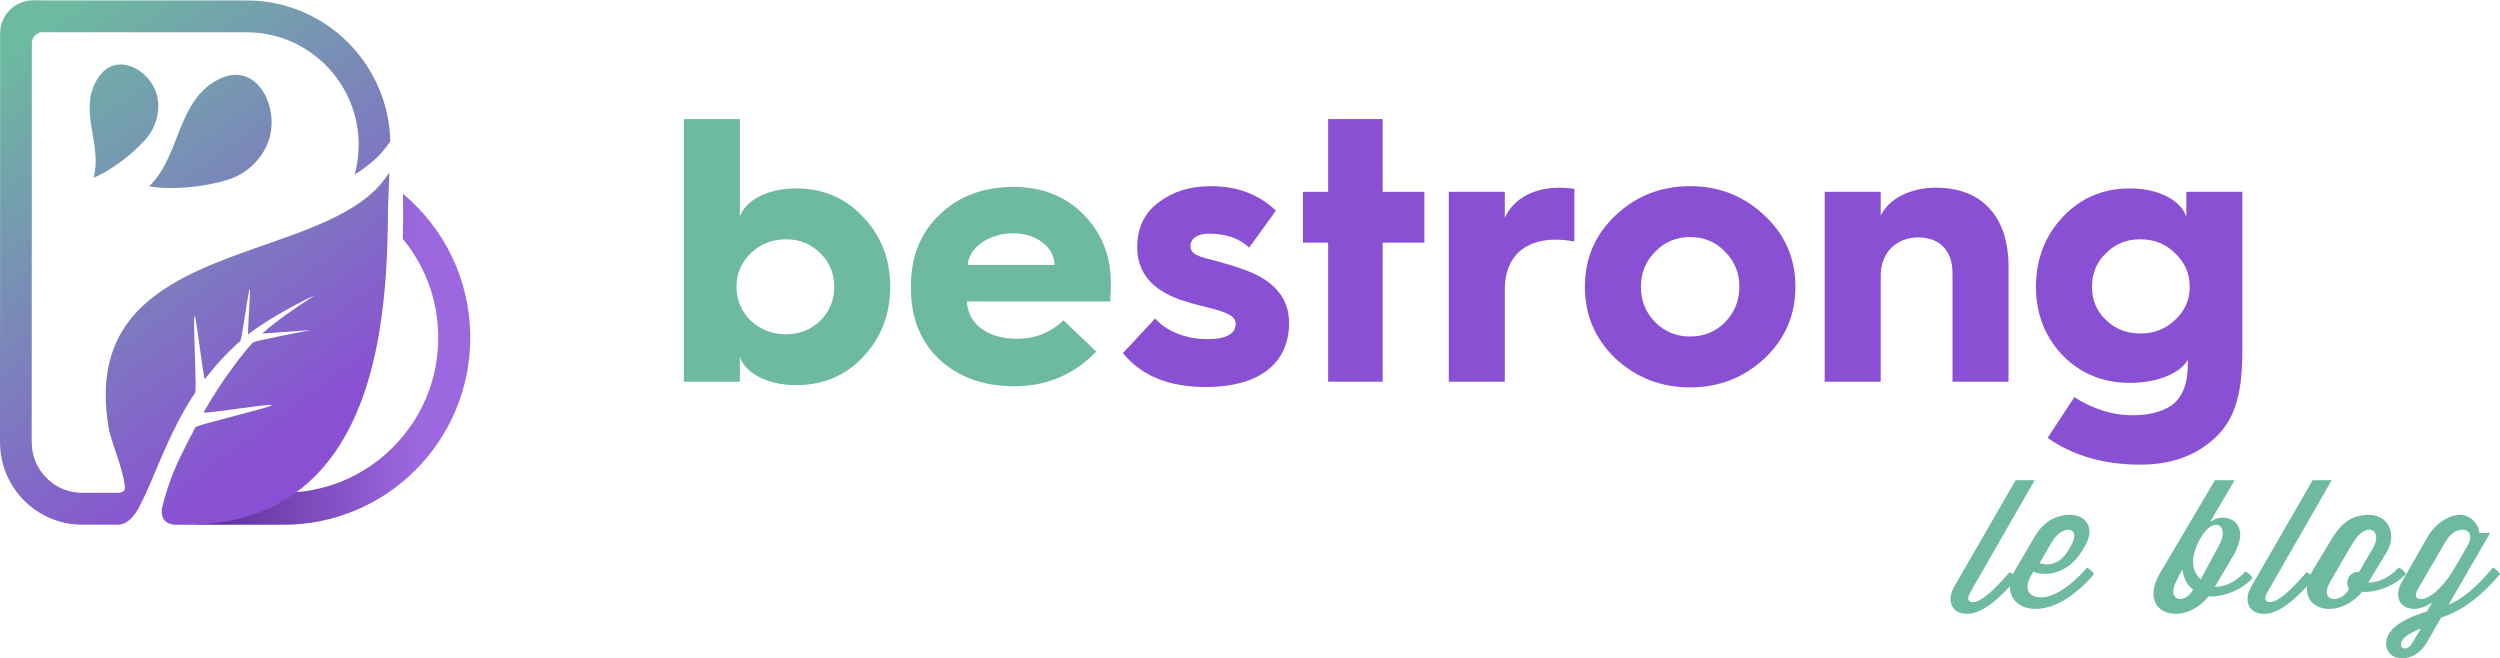 <?xml version="1.0" encoding="UTF-8"?>
<svg width="505px" height="133px" viewBox="0 0 505 133" version="1.1" xmlns="http://www.w3.org/2000/svg" xmlns:xlink="http://www.w3.org/1999/xlink">
    <!-- Generator: Sketch 63.1 (92452) - https://sketch.com -->
    <title>logo-bestrong</title>
    <desc>Created with Sketch.</desc>
    <defs>
        <linearGradient x1="9.375%" y1="100%" x2="81.927%" y2="100%" id="linearGradient-1">
            <stop stop-color="#5E309C" offset="0%"></stop>
            <stop stop-color="#9C68DF" offset="100%"></stop>
        </linearGradient>
        <linearGradient x1="22.295%" y1="0%" x2="69.229%" y2="86.058%" id="linearGradient-2">
            <stop stop-color="#6DB9A1" offset="0%"></stop>
            <stop stop-color="#8950D3" offset="100%"></stop>
        </linearGradient>
    </defs>
    <g id="Page-1" stroke="none" stroke-width="1" fill="none" fill-rule="evenodd">
        <g id="logo-bestrong" fill-rule="nonzero">
            <g id="Group-17" transform="translate(138, 24)">
                <path d="M27.702,40.78 C29.601,38.876 30.512,36.593 30.512,33.929 C30.512,31.265 29.601,28.981 27.702,27.154 C25.804,25.251 23.526,24.338 20.792,24.338 C17.983,24.338 15.629,25.251 13.654,27.154 C11.756,28.981 10.769,31.265 10.769,33.929 C10.769,36.593 11.756,38.876 13.654,40.78 C15.629,42.606 17.983,43.52 20.792,43.52 C23.526,43.52 25.804,42.606 27.702,40.78 L27.702,40.78 Z M0.138,53.11 L0.138,0.056 L11.452,0.056 L11.452,19.771 C12.591,16.422 17.071,14.062 22.842,14.062 C28.234,14.062 32.79,15.965 36.359,19.847 C40.004,23.653 41.827,28.372 41.827,33.929 C41.827,39.485 40.004,44.205 36.359,48.087 C32.79,51.893 28.234,53.795 22.842,53.795 C17.071,53.795 12.591,51.436 11.452,48.087 L11.452,53.11 L0.138,53.11 Z" id="Fill-1" fill="#6DB9A1"></path>
                <path d="M75.008,29.514 C75.008,25.936 71.287,23.12 66.731,23.12 C61.795,23.12 57.77,25.936 57.466,29.514 L75.008,29.514 Z M46,33.852 C46,27.84 47.974,22.968 51.847,19.314 C55.72,15.585 60.732,13.758 66.731,13.758 C72.578,13.758 77.286,15.66 80.931,19.39 C84.576,23.12 86.398,27.687 86.398,33.244 C86.398,34.537 86.322,35.756 86.247,36.897 L57.314,36.897 C57.542,41.465 61.491,44.433 67.49,44.433 C71.059,44.433 74.173,43.215 76.83,40.703 L83.437,47.021 C78.957,51.664 73.413,54.023 66.958,54.023 C60.656,54.023 55.644,52.197 51.771,48.619 C47.899,44.966 46,40.17 46,34.157 L46,33.852 Z" id="Fill-3" fill="#6DB9A1"></path>
                <path d="M95.357,40.323 C97.483,42.835 101.508,44.509 105.836,44.509 C109.709,44.509 111.607,43.443 111.607,41.388 C111.607,40.627 111.152,40.018 110.316,39.561 C109.481,39.105 107.962,38.572 105.684,38.039 C103.406,37.506 101.66,36.973 100.521,36.593 C94.674,34.537 91.712,31.037 91.712,25.936 C91.712,22.054 93.155,19.01 96.04,16.878 C98.926,14.671 102.419,13.605 106.596,13.605 C111.987,13.605 116.315,15.28 119.733,18.553 L114.341,26.013 C112.291,24.109 109.557,23.196 106.292,23.196 C103.862,23.196 102.495,24.186 102.495,25.632 C102.495,26.621 102.875,27.154 104.09,27.687 C105.532,28.296 108.722,28.828 112.974,30.351 C119.277,32.482 122.391,36.136 122.391,41.236 C122.391,49.076 116.771,54.176 105.532,54.176 C98.091,54.176 92.547,51.893 88.826,47.326 L95.357,40.323 Z" id="Fill-5" fill="#8950D3"></path>
                <polygon id="Fill-7" fill="#8950D3" points="130.286 53.11 130.286 25.023 125.198 25.023 125.198 14.747 130.286 14.747 130.286 0.056 141.297 0.056 141.297 14.747 149.725 14.747 149.725 25.023 141.297 25.023 141.297 53.11"></polygon>
                <path d="M154.659,53.11 L154.659,14.747 L165.974,14.747 L165.974,19.999 C167.72,16.117 171.821,13.91 177.06,13.91 C177.82,13.91 178.807,13.986 180.022,14.138 L180.022,24.794 C178.882,24.566 177.592,24.414 176.225,24.414 C169.77,24.414 165.974,28.068 165.974,34.386 L165.974,53.11 L154.659,53.11 Z" id="Fill-9" fill="#8950D3"></path>
                <path d="M196.346,41.083 C198.245,42.987 200.599,43.976 203.409,43.976 C206.218,43.976 208.572,42.987 210.471,41.083 C212.369,39.105 213.356,36.745 213.356,33.929 C213.356,31.112 212.369,28.753 210.471,26.85 C208.572,24.871 206.218,23.881 203.409,23.881 C200.599,23.881 198.245,24.871 196.346,26.85 C194.448,28.753 193.461,31.112 193.461,33.929 C193.461,36.745 194.448,39.181 196.346,41.083 M218.444,19.542 C222.62,23.424 224.67,28.22 224.67,33.929 C224.67,39.638 222.62,44.433 218.444,48.391 C214.267,52.273 209.255,54.252 203.409,54.252 C197.485,54.252 192.474,52.273 188.297,48.391 C184.197,44.433 182.147,39.638 182.147,33.929 C182.147,28.22 184.197,23.424 188.297,19.542 C192.474,15.584 197.485,13.605 203.409,13.605 C209.255,13.605 214.267,15.584 218.444,19.542" id="Fill-11" fill="#8950D3"></path>
                <path d="M230.592,53.11 L230.592,14.747 L241.906,14.747 L241.906,19.542 C243.501,16.193 247.829,13.91 253.069,13.91 C262.409,13.91 267.724,19.847 267.724,29.818 L267.724,53.11 L256.41,53.11 L256.41,31.188 C256.41,26.698 253.904,23.957 249.424,23.957 C245.095,23.957 241.906,27.078 241.906,31.569 L241.906,53.11 L230.592,53.11 Z" id="Fill-13" fill="#8950D3"></path>
                <path d="M287.39,40.627 C289.288,42.454 291.566,43.367 294.3,43.367 C297.11,43.367 299.464,42.454 301.362,40.627 C303.336,38.8 304.324,36.593 304.324,33.929 C304.324,31.264 303.336,28.981 301.362,27.154 C299.464,25.251 297.11,24.338 294.3,24.338 C291.566,24.338 289.288,25.251 287.39,27.154 C285.492,28.981 284.58,31.264 284.58,33.929 C284.58,36.593 285.492,38.8 287.39,40.627 M278.657,19.847 C282.302,15.965 286.859,14.062 292.25,14.062 C298.021,14.062 302.501,16.422 303.64,19.771 L303.64,14.747 L314.954,14.747 L314.954,46.717 C314.954,55.622 313.512,61.407 308.273,65.441 C304.551,68.41 299.92,69.856 294.376,69.856 C286.934,69.856 280.707,68.03 275.62,64.452 L281.011,56.231 C284.884,58.667 288.757,59.885 292.781,59.885 C296.047,59.885 298.704,59.2 300.603,57.906 C302.805,56.383 303.944,53.567 303.944,49.533 L303.944,48.696 C302.349,51.436 297.793,53.338 292.25,53.338 C286.859,53.338 282.302,51.512 278.657,47.782 C275.089,44.052 273.266,39.409 273.266,33.929 C273.266,28.372 275.089,23.653 278.657,19.847" id="Fill-15" fill="#8950D3"></path>
            </g>
            <g id="Group-29">
                <path d="M81.369,48.259 C82.544,49.681 83.596,51.209 84.504,52.819 L84.504,52.819 C87.137,57.488 88.527,62.811 88.525,68.212 L88.525,68.212 C88.523,76.574 85.272,84.437 79.372,90.348 L79.372,90.348 C73.868,95.861 66.673,99.067 58.96,99.471 L58.96,99.471 C53.46,103.443 46.347,105.898 37.142,105.991 L37.142,105.991 L48.893,105.996 L57.272,106 L57.285,106 C78.107,106 94.987,89.086 94.994,68.214 L94.994,68.214 C94.998,56.524 89.707,46.074 81.395,39.138 L81.395,39.138 C81.464,42.346 81.447,45.694 81.369,48.259" id="Clip-19" fill="url(#linearGradient-1)"></path>
                <path d="M6.862,0.073 L49.819,0.088 L50.452,0.095 C53.186,0.154 55.827,0.593 58.325,1.363 L58.325,1.363 L58.739,1.493 C69.048,4.837 76.838,13.817 78.515,24.818 L78.515,24.818 L78.618,25.548 C78.742,26.525 78.819,27.518 78.844,28.523 L78.844,28.523 L78.844,28.526 L78.727,28.694 L78.727,28.694 L78.614,28.856 L78.552,28.944 L78.485,29.04 L78.485,29.04 L78.421,29.131 L78.359,29.222 L78.359,29.222 L78.293,29.311 L78.274,29.337 L78.274,29.337 L78.257,29.362 L78.205,29.435 C78.142,29.522 78.105,29.573 78.105,29.573 L78.105,29.573 L77.778,29.997 C77.111,30.836 76.363,31.623 75.543,32.36 L75.543,32.36 L75.081,32.766 C74.455,33.301 73.791,33.811 73.092,34.3 L73.092,34.3 L72.625,34.62 C72.311,34.832 71.989,35.039 71.662,35.244 L71.662,35.244 L71.715,35.038 L71.868,34.413 C72.251,32.741 72.445,31.019 72.447,29.283 L72.447,29.283 L72.444,28.866 L72.444,28.866 L72.43,28.45 L72.408,27.93 L72.408,27.93 L72.373,27.412 L72.328,26.925 C71.803,21.74 69.538,16.931 65.822,13.194 L65.822,13.194 L65.49,12.867 C61.256,8.776 55.709,6.527 49.817,6.525 L49.817,6.525 L6.858,6.51 L6.654,6.51 L6.654,6.51 L6.642,6.512 L8.62,6.512 L8.461,6.518 C7.364,6.597 6.49,7.49 6.433,8.598 L6.433,8.598 L6.433,8.632 L6.405,89.302 L6.411,89.643 C6.493,92.251 7.543,94.691 9.388,96.546 L9.388,96.546 L9.674,96.822 C10.544,97.633 11.531,98.277 12.595,98.732 L12.595,98.732 L12.972,98.885 C14.113,99.32 15.335,99.548 16.592,99.548 L16.592,99.548 L23.734,99.55 L24.014,99.55 L24.109,99.542 C24.473,99.506 24.999,99.366 25.178,98.872 L25.178,98.872 L25.206,98.78 C25.238,98.653 25.25,98.504 25.233,98.331 L25.233,98.331 L25.232,98.322 L25.232,98.322 L25.231,98.314 L25.163,97.792 C24.931,96.215 24.444,94.536 23.911,92.898 L23.911,92.898 L23.752,92.413 C23.006,90.157 22.216,88.007 21.939,86.336 L21.939,86.336 L21.84,85.726 C21.18,81.48 21.213,77.786 21.813,74.552 L21.813,74.552 L21.945,73.883 C26.588,52.032 57.554,51.533 72.665,40.952 L72.665,40.952 L73.183,40.581 C73.864,40.081 74.51,39.559 75.116,39.012 L75.116,39.012 L75.52,38.639 C76.316,37.885 77.038,37.082 77.678,36.225 L77.678,36.225 L77.685,36.215 C77.703,36.191 77.755,36.119 77.83,36.014 L77.83,36.014 L77.847,35.989 L77.847,35.989 L77.866,35.963 L77.932,35.874 L77.932,35.874 L77.994,35.783 L78.058,35.692 L78.058,35.692 L78.125,35.596 L78.187,35.508 L78.338,35.292 C78.441,35.145 78.548,34.991 78.652,34.841 L78.652,34.841 L78.547,37.594 L78.379,41.937 L78.379,41.939 L78.373,42.673 C78.368,43.416 78.36,44.185 78.349,44.975 L78.349,44.975 L78.335,45.842 C78.305,47.592 78.256,49.444 78.172,51.374 L78.172,51.374 L78.15,51.859 C77.406,67.943 74.212,89.047 59.752,99.518 L59.752,99.518 L59.378,99.784 C53.984,103.571 47.054,105.901 38.146,105.991 L38.146,105.991 L35.311,105.991 L35.079,105.971 C32.227,105.648 32.656,102.988 32.715,102.683 L32.715,102.683 L32.718,102.668 L32.718,102.668 L32.721,102.655 L32.884,102.003 C33.104,101.145 33.334,100.332 33.573,99.554 L33.573,99.554 L33.714,99.098 L33.714,99.098 L33.857,98.651 L34.128,97.844 C35.594,93.607 37.37,90.342 39.47,86.321 L39.47,86.321 L39.496,86.292 C40.235,85.668 54.598,82.362 54.877,81.847 L54.877,81.847 L54.881,81.83 C54.836,81.627 51.399,82.093 47.97,82.562 L47.97,82.562 L47.708,82.598 C44.305,83.062 40.998,83.511 41.129,83.281 L41.129,83.281 L41.567,82.522 C42.442,81.021 43.315,79.62 44.159,78.331 L44.159,78.331 L44.507,77.802 C44.853,77.28 45.194,76.778 45.527,76.296 L45.527,76.296 L45.851,75.834 C46.492,74.922 47.101,74.09 47.667,73.342 L47.667,73.342 L47.805,73.158 L47.805,73.158 L47.942,72.977 L48.189,72.656 C48.676,72.027 49.123,71.47 49.518,70.99 L49.518,70.99 L49.764,70.696 L49.957,70.467 C50.146,70.245 50.32,70.045 50.477,69.868 L50.477,69.868 L50.542,69.794 L50.542,69.794 L50.605,69.724 L50.661,69.661 L50.661,69.661 L50.716,69.602 L50.819,69.487 C50.885,69.414 50.947,69.348 51.004,69.288 L51.004,69.288 L51.066,69.224 L51.095,69.193 L51.095,69.193 L51.122,69.166 L51.149,69.147 C51.838,68.77 62.786,66.675 62.786,66.675 L62.786,66.675 L52.969,67.387 L53.261,67.118 C55.787,64.84 60.547,61.622 62.918,60.079 L62.918,60.079 L62.948,60.06 L62.948,60.06 L62.978,60.04 L63.155,59.925 C63.327,59.813 63.483,59.712 63.623,59.624 L63.623,59.624 L63.429,59.712 L63.429,59.712 L63.234,59.804 L62.963,59.93 L62.963,59.93 L62.688,60.062 L62.638,60.084 L62.638,60.084 L62.587,60.109 L62.529,60.137 L62.529,60.137 L62.47,60.167 L62.466,60.167 L62.246,60.274 L62.246,60.274 L62.026,60.384 L61.755,60.517 L61.755,60.517 L61.481,60.654 L61.447,60.671 L61.178,60.806 L61.178,60.806 L60.907,60.946 L60.325,61.247 C59.933,61.452 59.535,61.663 59.135,61.879 L59.135,61.879 L59.128,61.883 L58.671,62.133 C55.46,63.891 52.131,65.946 50.154,67.535 L50.154,67.535 L50.143,67.538 C50.052,67.496 50.133,65.862 50.24,63.986 L50.24,63.986 L50.27,63.477 L50.27,63.477 L50.3,62.961 L50.313,62.727 C50.445,60.468 50.571,58.286 50.451,58.386 L50.451,58.386 L50.435,58.407 C50.247,58.743 49.709,62.316 49.249,65.199 L49.249,65.199 L49.212,65.431 C48.916,67.277 48.658,68.786 48.551,68.879 L48.551,68.879 L47.896,69.462 C45.738,71.417 43.831,73.491 42.137,75.625 L42.137,75.625 L41.757,76.108 L41.757,76.108 L41.385,76.593 L41.374,76.598 C41.235,76.58 40.792,73.379 40.35,70.179 L40.35,70.179 L40.275,69.636 C40.125,68.552 39.977,67.487 39.844,66.57 L39.844,66.57 L39.812,66.35 C39.579,64.762 39.392,63.667 39.321,63.765 L39.321,63.765 L39.305,63.795 C39.084,64.331 39.285,69.192 39.419,73.34 L39.419,73.34 L39.429,73.636 C39.525,76.585 39.582,79.105 39.421,79.343 L39.421,79.343 L38.971,80.024 C34.539,86.848 32.018,94.047 29.51,99.552 L29.51,99.552 L29.221,100.177 C28.933,100.794 28.643,101.387 28.35,101.953 L28.35,101.953 L28.348,101.955 L28.346,101.964 L28.343,101.97 L28.34,101.977 L28.322,102.017 C28.085,102.539 26.422,105.991 23.824,105.991 L23.824,105.991 L22.44,105.991 C21.414,105.99 20.899,105.989 20.661,105.988 L20.478,105.987 L16.59,105.985 L16.375,105.983 L16.375,105.983 L16.161,105.979 L15.999,105.974 L15.999,105.974 L15.836,105.968 L15.759,105.964 L15.759,105.964 L15.68,105.959 L15.497,105.948 L15.497,105.948 L15.313,105.936 L15.151,105.922 L15.151,105.922 L14.989,105.908 L14.912,105.9 L14.912,105.9 L14.835,105.893 L14.656,105.872 L14.656,105.872 L14.476,105.85 L14.269,105.822 L14.269,105.822 L14.064,105.792 L13.88,105.763 L13.88,105.763 L13.697,105.732 L13.674,105.728 L13.674,105.728 L13.652,105.723 L13.253,105.646 L13.253,105.646 L12.858,105.56 L12.698,105.522 L12.698,105.522 L12.538,105.483 L12.445,105.459 L12.445,105.459 L12.354,105.434 L12.331,105.429 L12.331,105.429 L12.309,105.423 L12.178,105.387 L12.178,105.387 L12.049,105.35 L12.044,105.35 L11.714,105.252 C4.928,103.156 -0.004,96.807 -5.38026107e-06,89.3 L-5.38026107e-06,89.3 L0.028,6.742 L0.035,6.433 C0.068,5.717 0.214,5.03 0.453,4.39 L0.453,4.39 L0.546,4.156 C1.553,1.756 3.915,0.073 6.666,0.073 L6.666,0.073 L6.862,0.073 Z M47.619,15.108 L47.858,15.113 C53.234,15.328 56.169,22.758 54.307,28.303 L54.307,28.303 L54.188,28.64 C52.866,32.21 49.873,35.008 46.401,36.176 L46.401,36.176 L45.933,36.329 C41.338,37.775 34.721,38.452 30.115,37.631 L30.115,37.631 L30.424,37.326 C36.495,31.15 35.776,20.158 44.297,15.953 C45.48,15.369 46.592,15.108 47.619,15.108 L47.619,15.108 Z M24.391,13.023 L24.617,13.028 C27.793,13.161 31.008,16.08 31.769,19.493 L31.769,19.493 L31.832,19.801 C32.366,22.678 31.445,25.76 29.535,27.994 L29.535,27.994 L29.265,28.304 C26.684,31.207 22.402,34.47 18.891,35.902 L18.891,35.902 L18.99,35.529 C20.621,28.93 15.66,22.102 19.811,15.738 C21.065,13.815 22.714,13.023 24.391,13.023 L24.391,13.023 Z" id="Combined-Shape" fill="url(#linearGradient-2)"></path>
            </g>
            <path d="M397.362,124 C400.54,124 404.199,120.597 407.378,116.899 C407.119,116.381 406.454,115.789 405.936,115.567 L405.678,115.863 C402.906,119.081 400.208,121.633 398.507,121.633 C397.657,121.633 397.177,121.041 398.064,119.525 L411,97 L407.156,97 L394.738,118.526 C393.111,121.374 394.257,124 397.362,124 Z M411.197,123 C415.536,123 419.838,119.638 423,115.985 C422.743,115.473 422.081,114.888 421.566,114.669 L421.309,114.962 C418.551,118.14 415.021,120.662 412.337,120.662 C409.984,120.662 408.586,119.2 410.351,116.131 L410.719,115.473 C413.183,116.496 417.816,116.021 420.684,111.088 L421.235,110.138 C423.294,106.631 421.309,104 418.183,104 C415.095,104 412.631,105.608 411.013,108.385 L407.005,115.217 C404.615,119.273 406.674,123 411.197,123 Z M412,113.734 L414.471,109.494 C416.683,105.76 420.592,106.377 418.306,110.291 L417.753,111.233 C415.909,114.314 413.438,114.242 412,113.734 Z M439.503,124 C441.679,124 444.193,122.898 446.144,120.437 C446.445,120.473 446.707,120.473 447.008,120.473 C449.334,120.473 453.011,119.078 455,116.763 C454.737,116.249 454.062,115.661 453.537,115.441 L453.274,115.735 C451.51,117.645 449.296,118.527 447.383,118.563 L451.06,112.355 C452.036,110.665 452.523,109.196 452.523,107.984 C452.523,106.037 451.173,104.567 448.996,104.567 C448.058,104.567 447.233,104.898 446.445,105.412 L451.398,97 L447.42,97 L436.388,115.661 C435.413,117.278 435,118.71 435,119.922 C435,122.531 436.989,124 439.503,124 Z M444.553,117 C443.6,116.239 443,115.021 443,113.422 C443,110.606 445.541,106 447.624,106 C448.435,106 449,106.647 449,107.713 C449,108.36 448.788,109.159 448.294,110.073 L444.553,117 Z M440.388,121 C439.628,121 439,120.468 439,119.481 C439,118.911 439.198,118.266 439.595,117.43 L440.818,115 C441.083,116.709 441.744,118.19 443,119.101 C442.306,120.392 441.248,121 440.388,121 Z M457.362,124 C460.54,124 464.199,120.597 467.378,116.899 C467.119,116.381 466.454,115.789 465.936,115.567 L465.678,115.863 C462.906,119.081 460.208,121.633 458.507,121.633 C457.657,121.633 457.177,121.041 458.064,119.525 L471,97 L467.156,97 L454.738,118.526 C453.111,121.374 454.257,124 457.362,124 Z M477.14,119.562 L478.003,119.562 C480.331,119.562 484.01,118.196 486,115.932 C485.737,115.429 485.061,114.854 484.536,114.638 L484.273,114.926 C482.508,116.759 480.331,117.657 478.379,117.693 L482.058,111.619 C484.423,107.702 482.246,104 478.566,104 C475.563,104 473.235,105.15 470.983,108.888 L469.068,112.086 L467.378,114.854 C462.46,122.94 471.884,125.923 477.14,119.562 Z M470.633,117.631 L473.491,112.696 L475.299,109.635 C477.94,105.168 481.558,106.933 479.279,110.823 L476.529,115.506 L476.348,115.506 C475.119,115.506 474.142,116.514 474.142,117.739 C474.142,118.207 474.286,118.64 474.504,119 L474.467,119.072 C472.695,122.098 468.39,121.521 470.633,117.631 Z M490.245,129.747 L493.102,124.743 C497.044,123.502 500.877,120.836 505,115.979 C504.747,115.467 504.096,114.883 503.59,114.664 L503.336,114.956 C500.226,118.572 497.55,120.909 494.585,122.187 L503.011,107.652 L500.805,107.652 C500.805,106.082 499.214,104 496.863,104 C494.838,104 492.017,105.607 490.426,108.382 L485.146,117.586 C483.555,120.398 484.676,122.991 487.714,122.991 C488.763,122.991 490.028,122.516 491.294,121.712 L490.245,123.502 C485.182,125.072 482,127.154 482,130.002 C482,133.654 487.533,134.421 490.245,129.747 Z M488.951,121 C488.07,121 487.571,120.397 488.491,118.853 L494.051,109.324 C496.199,105.67 500.455,106.612 498.499,110.152 L495.47,115.35 C493.054,119.154 490.639,121 488.951,121 Z M485,130.189 C485,129.222 485.962,128.111 489,127 L487.192,130.01 C486.346,131.408 485,131.193 485,130.189 Z" id="leblog" fill="#6DB9A1"></path>
        </g>
    </g>
</svg>